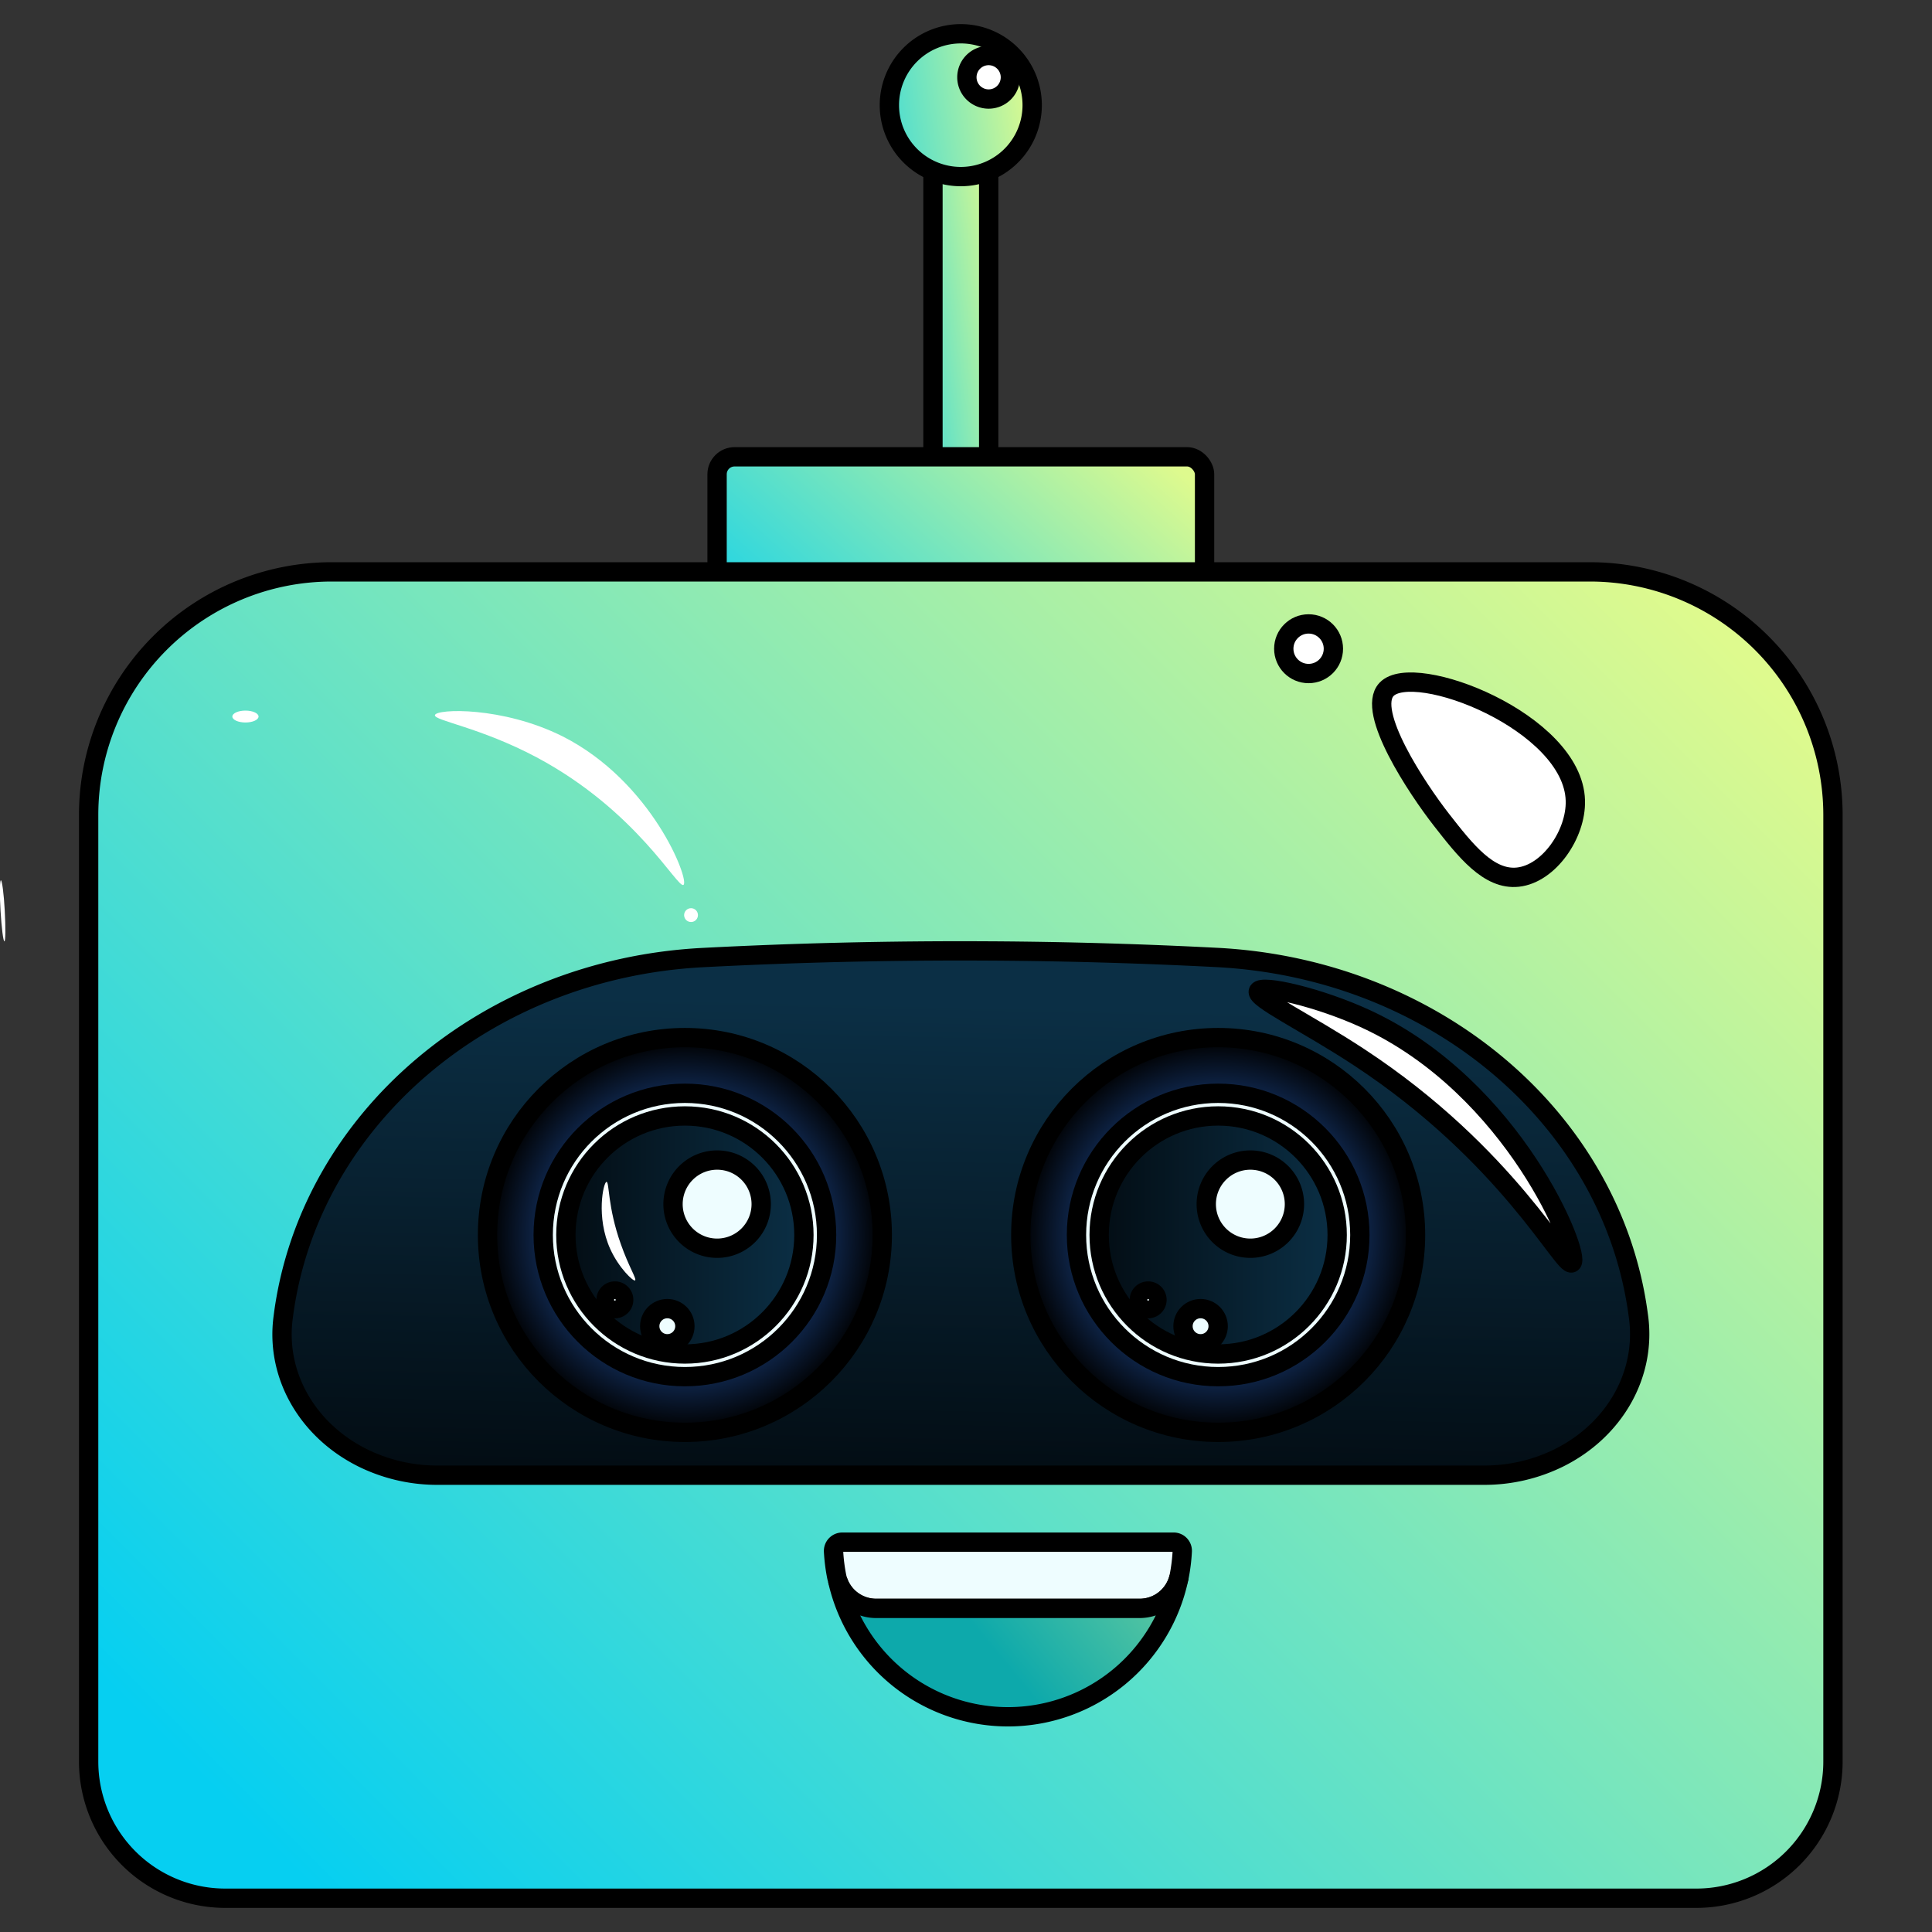 <svg xmlns="http://www.w3.org/2000/svg" xmlns:xlink="http://www.w3.org/1999/xlink" viewBox="0 0 500 500"><rect x="0" y="0" width="500" height="500" fill="#333333" stroke="none"/><defs><style>.cls-1{isolation:isolate;}.cls-10,.cls-11,.cls-12,.cls-13,.cls-2,.cls-3,.cls-4,.cls-5,.cls-6,.cls-7,.cls-8,.cls-9{stroke:#000;stroke-miterlimit:10;stroke-width:5px;}.cls-2{fill:url(#Áåçûìÿííûé_ãðàäèåíò_6);}.cls-3{fill:url(#Áåçûìÿííûé_ãðàäèåíò_6-2);}.cls-4{fill:url(#Áåçûìÿííûé_ãðàäèåíò_6-3);}.cls-5{fill:url(#Áåçûìÿííûé_ãðàäèåíò_12);}.cls-6,.cls-9{mix-blend-mode:screen;}.cls-6{fill:url(#Áåçûìÿííûé_ãðàäèåíò_18);}.cls-7{fill:#eefdff;}.cls-8{fill:url(#Áåçûìÿííûé_ãðàäèåíò_12-2);}.cls-9{fill:url(#Áåçûìÿííûé_ãðàäèåíò_18-2);}.cls-10{fill:url(#Áåçûìÿííûé_ãðàäèåíò_12-3);}.cls-11{fill:url(#Áåçûìÿííûé_ãðàäèåíò_6-4);}.cls-12,.cls-14{fill:#fff;}.cls-13{fill:url(#Áåçûìÿííûé_ãðàäèåíò_28);}</style><linearGradient id="Áåçûìÿííûé_ãðàäèåíò_6" x1="219.27" y1="85.11" x2="262.52" y2="78.8" gradientUnits="userSpaceOnUse"><stop offset="0.04" stop-color="#06cff1"/><stop offset="1" stop-color="#defa8e"/></linearGradient><linearGradient id="Áåçûìÿííûé_ãðàäèåíò_6-2" x1="205.79" y1="197.7" x2="287.2" y2="105.79" xlink:href="#Áåçûìÿííûé_ãðàäèåíò_6"/><linearGradient id="Áåçûìÿííûé_ãðàäèåíò_6-3" x1="69.81" y1="506.57" x2="428.58" y2="147.81" xlink:href="#Áåçûìÿííûé_ãðàäèåíò_6"/><linearGradient id="Áåçûìÿííûé_ãðàäèåíò_12" x1="247.85" y1="381.34" x2="250.56" y2="259.7" gradientUnits="userSpaceOnUse"><stop offset="0" stop-color="#030d14"/><stop offset="1" stop-color="#0b2f45"/></linearGradient><radialGradient id="Áåçûìÿííûé_ãðàäèåíò_18" cx="177.25" cy="319.61" r="50.56" gradientUnits="userSpaceOnUse"><stop offset="0.13" stop-color="#3280fc"/><stop offset="1"/></radialGradient><linearGradient id="Áåçûìÿííûé_ãðàäèåíò_12-2" x1="146.46" y1="319.61" x2="208.05" y2="319.61" xlink:href="#Áåçûìÿííûé_ãðàäèåíò_12"/><radialGradient id="Áåçûìÿííûé_ãðàäèåíò_18-2" cx="315.26" cy="319.61" r="50.56" xlink:href="#Áåçûìÿííûé_ãðàäèåíò_18"/><linearGradient id="Áåçûìÿííûé_ãðàäèåíò_12-3" x1="284.46" y1="319.61" x2="346.05" y2="319.61" xlink:href="#Áåçûìÿííûé_ãðàäèåíò_12"/><linearGradient id="Áåçûìÿííûé_ãðàäèåíò_6-4" x1="209.77" y1="32.88" x2="267.01" y2="24.54" xlink:href="#Áåçûìÿííûé_ãðàäèåíò_6"/><linearGradient id="Áåçûìÿííûé_ãðàäèåíò_28" x1="262.25" y1="428.97" x2="350.31" y2="340.91" gradientTransform="translate(26.09 -24.78) rotate(5.5)" gradientUnits="userSpaceOnUse"><stop offset="0.07" stop-color="#0da9ab"/><stop offset="1" stop-color="#defa8e"/></linearGradient></defs><title>Artboard 40</title><g class="cls-1"><g id="Ñëîé_5" data-name="Ñëîé 5"><rect class="cls-2" x="241.45" y="33.52" width="14.42" height="94.61"/><rect class="cls-3" x="185.58" y="118.22" width="126.16" height="62.17" rx="4.52"/><path class="cls-4" d="M85.86,148H411.45a62.92,62.92,0,0,1,62.92,62.92v245A35.36,35.36,0,0,1,439,491.26H58.3A35.36,35.36,0,0,1,22.94,455.9v-245A62.92,62.92,0,0,1,85.86,148Z"/><path class="cls-5" d="M403.37,377.33h0a43.56,43.56,0,0,1-19.26,4.45H113.2a43.56,43.56,0,0,1-19.26-4.45h0c-14.5-7.17-22.69-21.65-20.64-36.51l.14-1.08c7-50.32,52.52-89,108.4-91.92,23.64-1.23,48.45-1.86,74.33-1.71,20.27.11,39.86.71,58.73,1.68,56.08,2.89,102,41.43,109,91.94l.15,1.09C426.06,355.68,417.87,370.16,403.37,377.33Z"/><circle class="cls-6" cx="177.25" cy="319.61" r="51.08"/><circle class="cls-7" cx="177.25" cy="319.61" r="36.67"/><circle class="cls-8" cx="177.25" cy="319.61" r="30.8"/><path class="cls-7" d="M197,311.63a11.41,11.41,0,1,1-11.4-11.41A11.4,11.4,0,0,1,197,311.63Z"/><circle class="cls-7" cx="172.7" cy="343.22" r="4.55"/><path class="cls-7" d="M161.41,336.4a2.28,2.28,0,1,1-2.27-2.28A2.27,2.27,0,0,1,161.41,336.4Z"/><circle class="cls-9" cx="315.26" cy="319.61" r="51.08"/><circle class="cls-7" cx="315.26" cy="319.61" r="36.67"/><circle class="cls-10" cx="315.26" cy="319.61" r="30.8"/><path class="cls-7" d="M335,311.63a11.41,11.41,0,1,1-11.41-11.41A11.41,11.41,0,0,1,335,311.63Z"/><circle class="cls-7" cx="310.71" cy="343.22" r="4.55"/><path class="cls-7" d="M299.42,336.4a2.28,2.28,0,1,1-2.28-2.28A2.28,2.28,0,0,1,299.42,336.4Z"/><path class="cls-11" d="M267.13,27.21A18.48,18.48,0,1,1,248.65,8.74,18.47,18.47,0,0,1,267.13,27.21Z"/><path class="cls-12" d="M261.49,20a5.63,5.63,0,1,1-5.63-5.63A5.64,5.64,0,0,1,261.49,20Z"/><path class="cls-12" d="M407.7,207.18c.25,8.63-6.79,18.94-14.85,19.82-7.56.83-13.6-6.89-19.82-14.86s-19.56-28-14.21-33.71C365.86,170.9,407.13,186.84,407.7,207.18Z"/><circle class="cls-12" cx="338.66" cy="167.89" r="6.42"/><path class="cls-12" d="M406.79,326.81c-2.06,1.45-16.42-27.8-55-53.16-13.55-8.92-26.93-15.27-26.13-17.12s15.87,1.61,27.93,7.21C392.06,281.56,409.24,325.08,406.79,326.81Z"/><path class="cls-7" d="M305.15,408.06a10.42,10.42,0,0,1-10.3,8.19h-68a10.42,10.42,0,0,1-10.3-8.18,45.86,45.86,0,0,1-.83-6.58,2.27,2.27,0,0,1,2.26-2.38h85.76a2.2,2.2,0,0,1,1.62.7,2.23,2.23,0,0,1,.61,1.65A46.32,46.32,0,0,1,305.15,408.06Z"/><path class="cls-13" d="M305.15,408.07a45.18,45.18,0,0,1-88.39.85,10.45,10.45,0,0,0,10.1,7.33h68A10.45,10.45,0,0,0,305.15,408.07Z"/><path class="cls-14" d="M176.89,229c-1.5,1.12-11.95-19.1-38-33-14.67-7.8-26.64-9.51-26.33-10.93.37-1.66,17.47-2.28,33,5.48C168.8,202.28,178.51,227.83,176.89,229Z"/><circle class="cls-14" cx="178.84" cy="236.83" r="1.79"/><path class="cls-14" d="M66.91,185.44c0,.85-1.51,1.54-3.39,1.54s-3.39-.69-3.39-1.54,1.52-1.54,3.39-1.54S66.91,184.59,66.91,185.44Z"/><path class="cls-14" d="M1.23,235.69c.24,4.36.21,7.92-.09,7.93s-.73-3.51-1-7.87-.21-7.92.09-7.93S1,231.32,1.23,235.69Z"/><path class="cls-14" d="M160.68,322c2,5.72,4.17,9.06,3.68,9.37s-4.23-3.29-6.4-8.07c-3.81-8.35-1.77-17.4-1-17.43S157.2,312.25,160.68,322Z"/></g></g></svg>